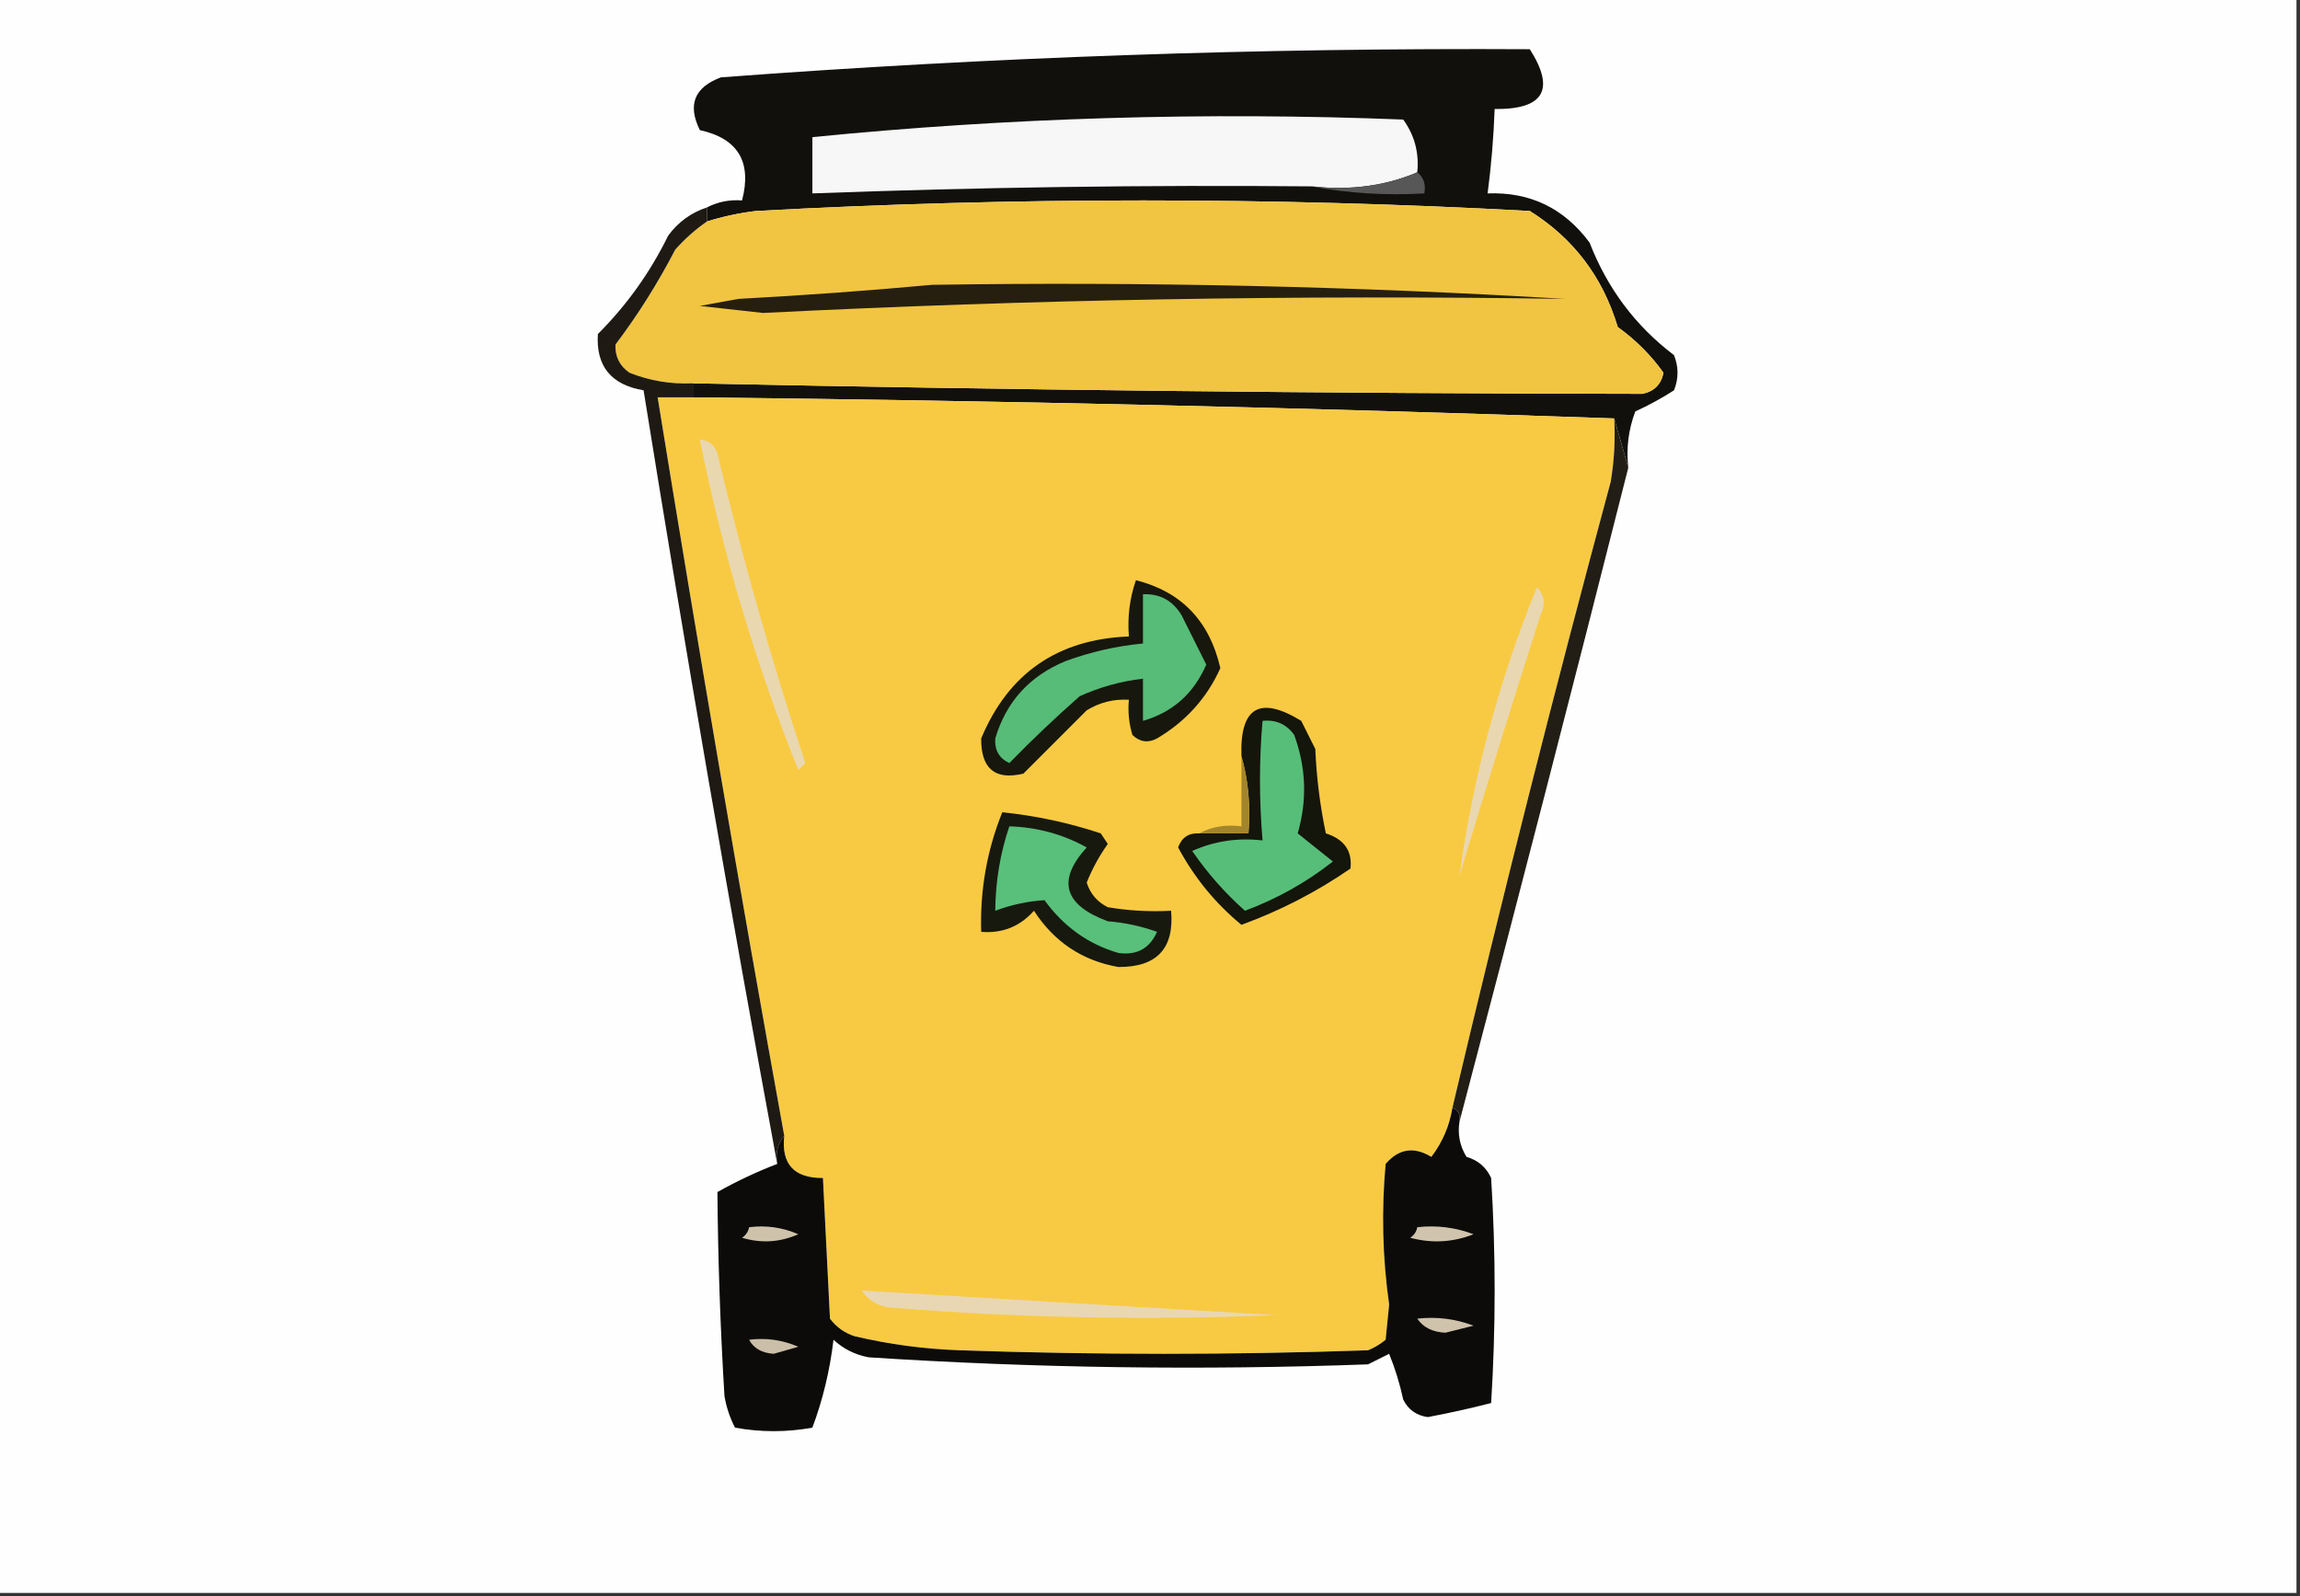 <?xml version="1.0" encoding="UTF-8"?>
<!DOCTYPE svg PUBLIC "-//W3C//DTD SVG 1.1//EN" "http://www.w3.org/Graphics/SVG/1.1/DTD/svg11.dtd">
<svg xmlns="http://www.w3.org/2000/svg" version="1.1" width="327px" height="227px" style="shape-rendering:geometricPrecision; text-rendering:geometricPrecision; image-rendering:optimizeQuality; fill-rule:evenodd; clip-rule:evenodd" xmlns:xlink="http://www.w3.org/1999/xlink">
<rect width="100%" height="100%" fill="#333333" stroke="none"/>
<g><path style="opacity:1" fill="#fefefe" d="M -0.5,-0.5 C 108.5,-0.5 217.5,-0.5 326.5,-0.5C 326.5,75.167 326.5,150.833 326.5,226.5C 217.5,226.5 108.5,226.5 -0.5,226.5C -0.5,150.833 -0.5,75.167 -0.5,-0.5 Z"/></g>
<g><path style="opacity:1" fill="#12100c" d="M 231.5,66.5 C 230.833,64.167 230.167,61.833 229.5,59.5C 186.002,57.965 142.335,56.965 98.5,56.5C 98.5,55.833 98.5,55.167 98.5,54.5C 143.484,55.443 188.484,55.943 233.5,56C 235.18,55.653 236.18,54.653 236.5,53C 234.729,50.513 232.562,48.346 230,46.5C 227.874,39.396 223.707,33.896 217.5,30C 180.833,28 144.167,28 107.5,30C 105.08,30.29 102.746,30.79 100.5,31.5C 100.5,30.833 100.5,30.167 100.5,29.5C 102.042,28.699 103.708,28.366 105.5,28.5C 106.927,23.027 104.927,19.694 99.5,18.5C 97.721,14.904 98.721,12.404 102.5,11C 140.784,8.123 179.117,6.79 217.5,7C 221.161,12.752 219.494,15.585 212.5,15.5C 212.354,19.519 212.021,23.519 211.5,27.5C 217.544,27.272 222.377,29.605 226,34.5C 228.525,41.013 232.525,46.347 238,50.5C 238.667,52.167 238.667,53.833 238,55.5C 236.247,56.627 234.413,57.627 232.5,58.5C 231.52,61.087 231.187,63.753 231.5,66.5 Z"/></g>
<g><path style="opacity:1" fill="#f7f7f7" d="M 201.5,24.5 C 196.944,26.442 191.944,27.108 186.5,26.5C 162.821,26.289 139.154,26.622 115.5,27.5C 115.5,24.833 115.5,22.167 115.5,19.5C 143.433,16.724 171.433,15.891 199.5,17C 201.113,19.228 201.78,21.728 201.5,24.5 Z"/></g>
<g><path style="opacity:1" fill="#575757" d="M 201.5,24.5 C 202.404,25.209 202.737,26.209 202.5,27.5C 196.974,27.821 191.64,27.488 186.5,26.5C 191.944,27.108 196.944,26.442 201.5,24.5 Z"/></g>
<g><path style="opacity:1" fill="#f1c541" d="M 98.5,54.5 C 95.393,54.649 92.393,54.149 89.5,53C 88.106,52.044 87.439,50.711 87.5,49C 90.669,44.806 93.503,40.306 96,35.5C 97.371,33.959 98.871,32.625 100.5,31.5C 102.746,30.79 105.08,30.29 107.5,30C 144.167,28 180.833,28 217.5,30C 223.707,33.896 227.874,39.396 230,46.5C 232.562,48.346 234.729,50.513 236.5,53C 236.18,54.653 235.18,55.653 233.5,56C 188.484,55.943 143.484,55.443 98.5,54.5 Z"/></g>
<g><path style="opacity:1" fill="#261f0f" d="M 132.5,40.5 C 162.533,40.037 192.533,40.703 222.5,42.5C 184.496,41.917 146.496,42.583 108.5,44.5C 105.5,44.167 102.5,43.833 99.5,43.5C 101.333,43.167 103.167,42.833 105,42.5C 114.334,41.997 123.501,41.33 132.5,40.5 Z"/></g>
<g><path style="opacity:1" fill="#f8ca43" d="M 98.5,56.5 C 142.335,56.965 186.002,57.965 229.5,59.5C 229.665,62.518 229.498,65.518 229,68.5C 221.032,98.04 213.532,127.706 206.5,157.5C 206.082,160.09 205.082,162.423 203.5,164.5C 201.031,162.993 198.865,163.327 197,165.5C 196.39,172.181 196.556,178.848 197.5,185.5C 197.333,187.167 197.167,188.833 197,190.5C 196.25,191.126 195.416,191.626 194.5,192C 175.167,192.667 155.833,192.667 136.5,192C 131.416,191.827 126.416,191.161 121.5,190C 120.069,189.535 118.903,188.701 118,187.5C 117.667,180.833 117.333,174.167 117,167.5C 112.891,167.529 111.057,165.529 111.5,161.5C 105.177,126.563 99.177,91.563 93.5,56.5C 95.167,56.5 96.833,56.5 98.5,56.5 Z"/></g>
<g><path style="opacity:1" fill="#1e1a13" d="M 100.5,29.5 C 100.5,30.167 100.5,30.833 100.5,31.5C 98.871,32.625 97.371,33.959 96,35.5C 93.503,40.306 90.669,44.806 87.5,49C 87.439,50.711 88.106,52.044 89.5,53C 92.393,54.149 95.393,54.649 98.5,54.5C 98.5,55.167 98.5,55.833 98.5,56.5C 96.833,56.5 95.167,56.5 93.5,56.5C 99.177,91.563 105.177,126.563 111.5,161.5C 110.566,162.568 110.232,163.901 110.5,165.5C 103.754,129.029 97.421,92.362 91.5,55.5C 86.879,54.721 84.712,52.054 85,47.5C 89.109,43.39 92.443,38.724 95,33.5C 96.432,31.561 98.265,30.228 100.5,29.5 Z"/></g>
<g><path style="opacity:1" fill="#e9d7b0" d="M 99.5,62.5 C 100.75,62.577 101.583,63.244 102,64.5C 105.546,79.351 109.713,94.018 114.5,108.5C 114.167,108.833 113.833,109.167 113.5,109.5C 107.401,94.291 102.734,78.624 99.5,62.5 Z"/></g>
<g><path style="opacity:1" fill="#221e16" d="M 229.5,59.5 C 230.167,61.833 230.833,64.167 231.5,66.5C 223.642,97.601 215.642,128.601 207.5,159.5C 207.672,158.508 207.338,157.842 206.5,157.5C 213.532,127.706 221.032,98.04 229,68.5C 229.498,65.518 229.665,62.518 229.5,59.5 Z"/></g>
<g><path style="opacity:1" fill="#17170d" d="M 161.5,82.5 C 167.965,84.135 171.965,88.301 173.5,95C 171.604,99.234 168.604,102.568 164.5,105C 163.216,105.684 162.049,105.517 161,104.5C 160.506,102.866 160.34,101.199 160.5,99.5C 158.345,99.372 156.345,99.872 154.5,101C 151.5,104 148.5,107 145.5,110C 141.466,110.976 139.466,109.309 139.5,105C 143.373,95.724 150.373,90.89 160.5,90.5C 160.279,87.721 160.612,85.055 161.5,82.5 Z"/></g>
<g><path style="opacity:1" fill="#56bc78" d="M 162.5,84.5 C 164.903,84.393 166.736,85.393 168,87.5C 169.185,89.87 170.351,92.203 171.5,94.5C 169.72,98.617 166.72,101.283 162.5,102.5C 162.5,100.5 162.5,98.5 162.5,96.5C 159.375,96.865 156.375,97.698 153.5,99C 150.062,102.025 146.729,105.192 143.5,108.5C 142.054,107.829 141.388,106.662 141.5,105C 143.05,99.781 146.383,96.114 151.5,94C 155.07,92.691 158.737,91.857 162.5,91.5C 162.5,89.167 162.5,86.833 162.5,84.5 Z"/></g>
<g><path style="opacity:1" fill="#e9d7b1" d="M 218.5,83.5 C 219.598,84.601 219.765,85.934 219,87.5C 215.057,99.829 211.223,112.162 207.5,124.5C 209.412,110.528 213.079,96.862 218.5,83.5 Z"/></g>
<g><path style="opacity:1" fill="#14150b" d="M 170.5,118.5 C 172.833,118.5 175.167,118.5 177.5,118.5C 177.815,114.629 177.482,110.962 176.5,107.5C 176.272,100.556 179.106,98.889 185,102.5C 185.667,103.833 186.333,105.167 187,106.5C 187.173,110.541 187.673,114.541 188.5,118.5C 191.113,119.331 192.28,120.998 192,123.5C 187.189,126.822 182.022,129.489 176.5,131.5C 172.804,128.464 169.804,124.797 167.5,120.5C 168.005,119.081 169.005,118.415 170.5,118.5 Z"/></g>
<g><path style="opacity:1" fill="#57be79" d="M 179.5,102.5 C 181.39,102.297 182.89,102.963 184,104.5C 185.697,109.128 185.864,113.795 184.5,118.5C 186.167,119.833 187.833,121.167 189.5,122.5C 185.722,125.474 181.555,127.807 177,129.5C 174.199,127.026 171.699,124.193 169.5,121C 172.619,119.595 175.952,119.095 179.5,119.5C 179.015,113.74 179.015,108.074 179.5,102.5 Z"/></g>
<g><path style="opacity:1" fill="#a3852c" d="M 176.5,107.5 C 177.482,110.962 177.815,114.629 177.5,118.5C 175.167,118.5 172.833,118.5 170.5,118.5C 172.265,117.539 174.265,117.205 176.5,117.5C 176.5,114.167 176.5,110.833 176.5,107.5 Z"/></g>
<g><path style="opacity:1" fill="#17190f" d="M 142.5,115.5 C 147.274,115.988 151.94,116.988 156.5,118.5C 156.833,119 157.167,119.5 157.5,120C 156.277,121.72 155.277,123.553 154.5,125.5C 155.01,127.088 156.01,128.255 157.5,129C 160.482,129.498 163.482,129.665 166.5,129.5C 166.968,134.867 164.468,137.534 159,137.5C 153.877,136.6 149.877,133.933 147,129.5C 145.005,131.747 142.505,132.747 139.5,132.5C 139.321,126.57 140.321,120.903 142.5,115.5 Z"/></g>
<g><path style="opacity:1" fill="#58c07a" d="M 143.5,117.5 C 147.456,117.621 151.122,118.621 154.5,120.5C 150.242,125.179 151.242,128.679 157.5,131C 159.9,131.186 162.234,131.686 164.5,132.5C 163.45,134.873 161.617,135.873 159,135.5C 154.741,134.268 151.241,131.768 148.5,128C 146.149,128.14 143.816,128.64 141.5,129.5C 141.529,125.36 142.196,121.36 143.5,117.5 Z"/></g>
<g><path style="opacity:1" fill="#0c0b09" d="M 206.5,157.5 C 207.338,157.842 207.672,158.508 207.5,159.5C 207.215,161.288 207.548,162.955 208.5,164.5C 210.134,164.968 211.3,165.968 212,167.5C 212.667,178.167 212.667,188.833 212,199.5C 209.056,200.257 206.056,200.923 203,201.5C 201.379,201.275 200.212,200.442 199.5,199C 199.022,196.774 198.355,194.608 197.5,192.5C 196.5,193 195.5,193.5 194.5,194C 170.812,194.864 147.145,194.531 123.5,193C 121.579,192.64 119.912,191.806 118.5,190.5C 117.99,194.846 116.99,199.012 115.5,203C 111.833,203.667 108.167,203.667 104.5,203C 103.773,201.601 103.273,200.101 103,198.5C 102.412,188.82 102.078,179.153 102,169.5C 104.783,167.939 107.617,166.606 110.5,165.5C 110.232,163.901 110.566,162.568 111.5,161.5C 111.057,165.529 112.891,167.529 117,167.5C 117.333,174.167 117.667,180.833 118,187.5C 118.903,188.701 120.069,189.535 121.5,190C 126.416,191.161 131.416,191.827 136.5,192C 155.833,192.667 175.167,192.667 194.5,192C 195.416,191.626 196.25,191.126 197,190.5C 197.167,188.833 197.333,187.167 197.5,185.5C 196.556,178.848 196.39,172.181 197,165.5C 198.865,163.327 201.031,162.993 203.5,164.5C 205.082,162.423 206.082,160.09 206.5,157.5 Z"/></g>
<g><path style="opacity:1" fill="#cec2ab" d="M 106.5,174.5 C 108.924,174.192 111.257,174.526 113.5,175.5C 110.894,176.652 108.227,176.818 105.5,176C 106.056,175.617 106.389,175.117 106.5,174.5 Z"/></g>
<g><path style="opacity:1" fill="#d1c4ae" d="M 201.5,174.5 C 204.247,174.187 206.914,174.52 209.5,175.5C 206.554,176.655 203.554,176.821 200.5,176C 201.056,175.617 201.389,175.117 201.5,174.5 Z"/></g>
<g><path style="opacity:1" fill="#e9d7b3" d="M 122.5,183.5 C 142.28,184.691 161.946,185.858 181.5,187C 163.481,187.743 145.481,187.41 127.5,186C 125.256,185.95 123.589,185.117 122.5,183.5 Z"/></g>
<g><path style="opacity:1" fill="#d0c3ac" d="M 201.5,187.5 C 204.247,187.187 206.914,187.52 209.5,188.5C 208.167,188.833 206.833,189.167 205.5,189.5C 203.667,189.415 202.334,188.748 201.5,187.5 Z"/></g>
<g><path style="opacity:1" fill="#ccbfa9" d="M 106.5,190.5 C 108.924,190.192 111.257,190.526 113.5,191.5C 112.333,191.833 111.167,192.167 110,192.5C 108.319,192.392 107.152,191.725 106.5,190.5 Z"/></g>
</svg>
